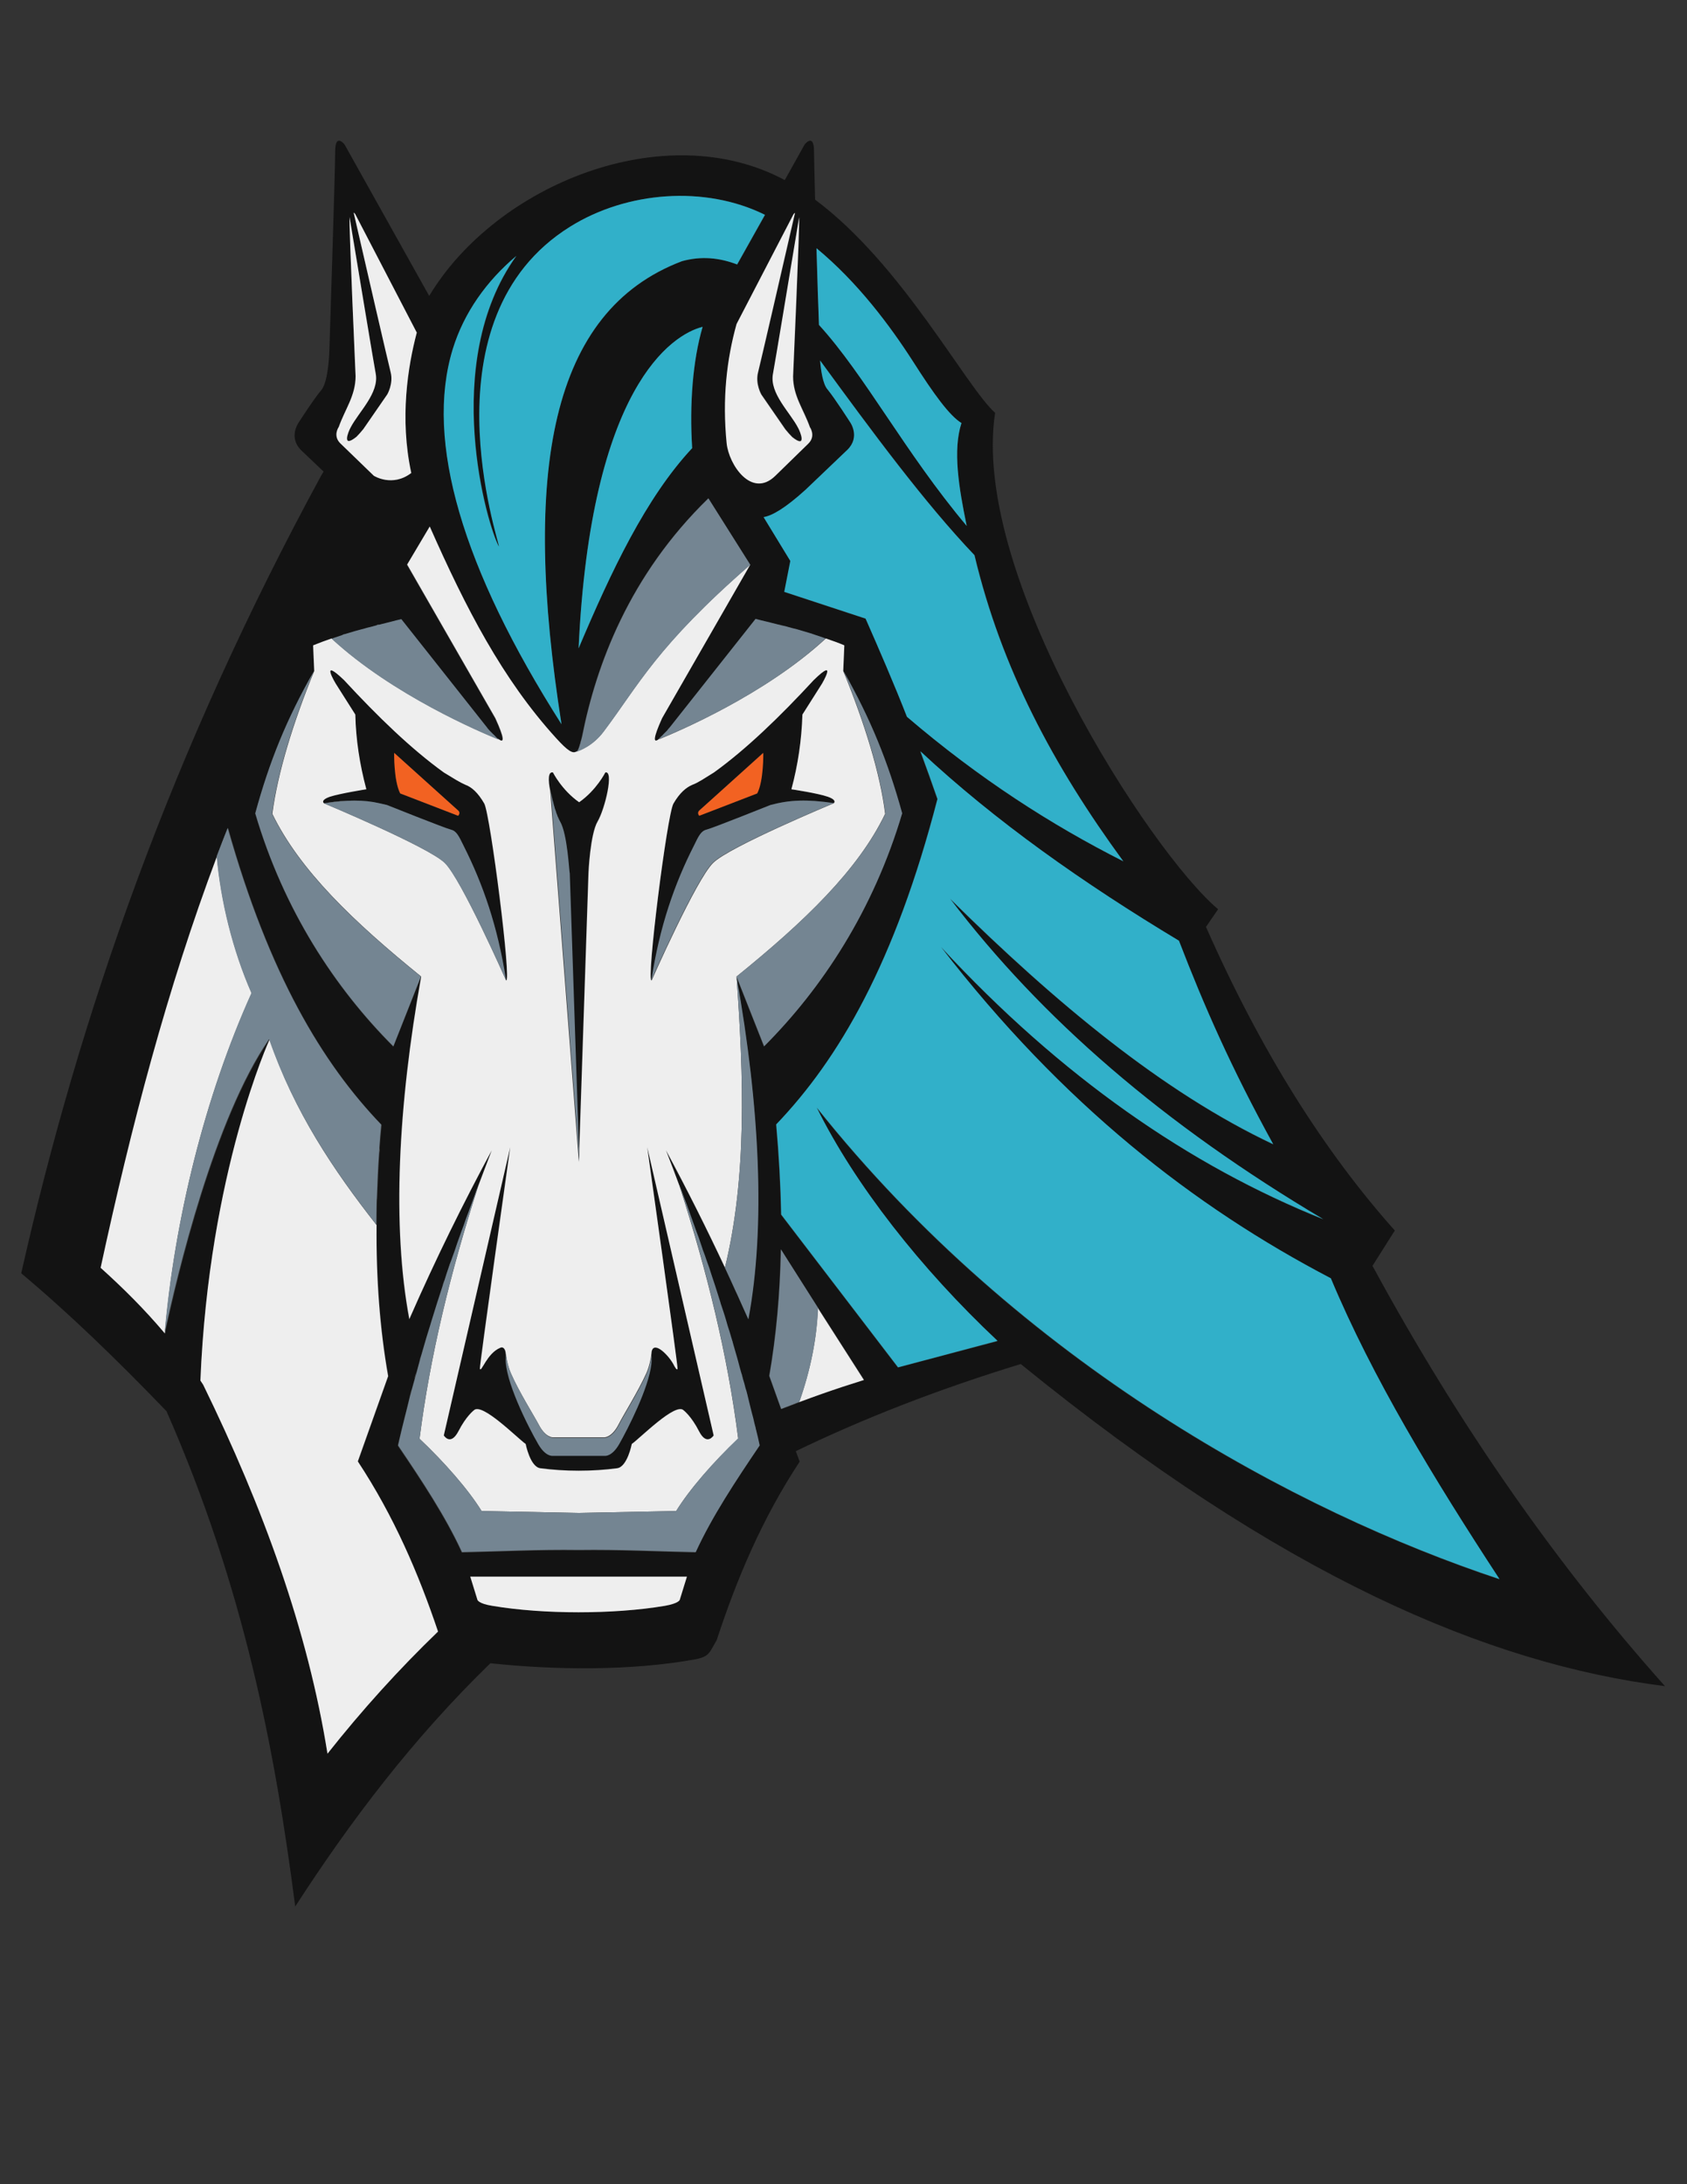 <?xml version="1.0" encoding="utf-8"?>
<!-- Generator: Adobe Illustrator 21.1.0, SVG Export Plug-In . SVG Version: 6.00 Build 0)  -->
<svg version="1.1" id="Layer_1" xmlns="http://www.w3.org/2000/svg" xmlns:xlink="http://www.w3.org/1999/xlink" x="0px" y="0px"
	 viewBox="0 0 612 792" enable-background="new 0 0 612 792" xml:space="preserve">
<rect x="0" y="0" width="612" height="792" fill="#333333" stroke="none"/>
<g>
	<path fill="#131313" d="M256.4,300.8c2.1-0.5,23.1-8.9,23.1-8.9c7.1-1.9,13.2-2.1,22.9-0.6c0,0,1.6-1.1-2.1-2.4
		c-3.7-1.3-13.2-2.7-13.2-2.7c2.4-8.9,3.7-17.9,4-27.1l7.1-11.2c0,0,5.9-10-3-1.3c-12.3,13.3-24.4,25-36.2,33.5
		c-3.6,2.2-5.7,3.7-7.9,4.5c-2.1,0.9-4.5,2.8-6.8,6.8c-2.3,4-10,65.1-7.9,64.1c3-19.6,8.5-35.1,15.3-48.5
		C253.5,303,254.2,301.4,256.4,300.8z M253.7,293.8c1.2-0.9,23.1-20.8,23.1-20.8s0.2,10-2.2,14.7l-21.1,8.1
		C253.6,295.7,252.6,294.7,253.7,293.8z M234.8,416l24.1,104.4c0,0-2.4,4-5.3-1.5c-2.8-5.5-5.6-7.6-5.6-7.6
		c-2.9-3-15.8,10.1-18.8,12.2c0,0-1.6,8.3-5.3,8.8c-9,1.2-18.9,1.2-27.9,0c-3.7-0.5-5.3-8.8-5.3-8.8c-3-2.1-15.9-15.2-18.8-12.2
		c0,0-2.8,2.1-5.6,7.6c-2.8,5.5-5.3,1.5-5.3,1.5L185,416c0,0-11.2,79.5-11,80.3c0.5,1.6,2.5-5.5,7.4-7.6c1.1-0.4,1.9,0.4,2,2.3
		c0,0.1,0,0.1,0,0.2c0,0.3,0,0.5,0,0.8c-0.6,8.2,8.2,25.4,11.8,31.6c2.6,4.5,5.1,4.2,5.1,4.2h19.1c0,0,2.5,0.3,5.1-4.2
		c3.2-5.6,10.7-20.3,11.7-29c0.1-0.9,0.1-1.8,0.1-2.5c0-0.4,0-0.9,0-1.2c0,0.1,0,0.1,0,0.2c0.2-5.6,5.8-0.2,7.9,3.5
		c0.6,1.1,1.4,2.5,1.6,1.8C246,495.6,234.8,416,234.8,416z M199.6,286.7c-0.7-3.9-0.7-7.1,0.9-6.7c0,0,3.2,6.4,9.5,10.8
		c6.3-4.4,9.5-10.8,9.5-10.8c3.3-0.8-0.1,13.2-2.8,17.8c-2.7,4.6-3.3,18.6-3.3,18.6l-3.5,104.8l-3.5-104.8c0,0-0.6-14-3.3-18.6
		c-0.2-0.3-0.3-0.6-0.5-1c0,0,0,0,0,0c-0.2-0.4-0.3-0.7-0.5-1.1c0,0,0,0,0-0.1c-0.2-0.4-0.3-0.8-0.5-1.3c0,0,0-0.1,0-0.1
		c-0.2-0.4-0.3-0.9-0.5-1.4c0,0,0-0.1,0-0.1c-0.1-0.5-0.3-0.9-0.4-1.4c0,0,0-0.1,0-0.1c-0.1-0.5-0.3-1-0.4-1.4c0,0,0-0.1,0-0.1
		c-0.1-0.5-0.2-1-0.3-1.4c0,0,0-0.1,0-0.1C199.7,287.7,199.6,287.2,199.6,286.7z M128.5,290.3c3.3,0,6.2,0.3,9.2,1
		c0.9,0.2,1.7,0.4,2.6,0.6c0,0,21,8.4,23.1,8.9c2.1,0.5,2.9,2.2,4.8,6.1c6.8,13.4,12.3,28.9,15.3,48.5c2.1,1.1-5.7-60-7.9-64.1
		c-2.3-4-4.6-6-6.8-6.8c-2.1-0.9-4.3-2.3-7.9-4.5c-11.8-8.5-23.9-20.2-36.2-33.5c-9-8.6-3,1.3-3,1.3l7.1,11.2
		c0.2,9.1,1.6,18.1,4,27.1c0,0-9.5,1.5-13.2,2.7c-3.7,1.3-2.2,2.4-2.1,2.4C121.7,290.6,125.3,290.3,128.5,290.3z M143,273
		c0,0,22,19.8,23.1,20.8c1.2,0.9,0.1,2,0.1,2l-21.1-8.1C142.8,283,143,273,143,273z M604,611.4c-38.4-43-74-93.3-106.1-152.4
		l8.1-12.8c-25.4-28.5-48.4-64.6-68.5-110.1l4.4-6.4C417.3,309,352,208.3,361,149.7c-10.7-9.6-33.7-53.8-65.3-77.3
		c-0.2-8.7-0.4-15.5-0.4-17.5c0-6.9-3.4-2.5-3.4-2.5l-7.2,12.9c-43.5-23.3-104.7,1.6-129,42c-13.3-23.8-30.7-54.9-30.7-54.9
		s-3.4-4.4-3.4,2.5c0,6.9-2.1,71.8-2.1,71.8s-0.2,11.4-2.9,14.7c-2.8,3.3-8.3,11.9-8.3,11.9s-3.8,5.3,1,10l8.1,7.7l-0.8,1.3
		C62.3,272.1,28.8,368,7.7,461.7c17.1,14.3,34.7,31.3,52.7,50c28,63.7,39.3,122.3,46.7,179.6c20-30.9,42.5-60.7,70.8-88.2
		c23.5,2.5,51,2.8,74.2-1.4c5.3-1,5.2-2.4,7.9-7c7.3-22.2,16.4-43.9,30.1-64.7l-1.4-3.8c24.2-11.7,51.2-22.3,81.6-31.6
		C465,571.6,539.8,603.3,604,611.4z M331.3,131.2c7.4,11.6,13.1,19.5,17.5,22.2c-3.2,9.8-1,23.3,1.9,37.3
		c-22.3-26.6-36.9-54.6-53.6-72.8c-0.2-7.1-0.5-17.4-0.9-27.8C311.1,102.3,322.9,118.1,331.3,131.2z M307.5,163.2c4.8-4.6,1-10,1-10
		s-5.5-8.6-8.2-11.9c-1.7-2-2.4-6.9-2.7-10.5c19,25.9,37.8,51.4,56,70.6c9.8,41.1,28.6,76.3,54,111c-26.2-13.2-52.4-30-78.5-52.4
		c-4.4-11.3-10.2-24.7-15-35.6l-29.5-9.7l2.2-11.2l-9.7-15.9c3.1-0.5,7.8-3.2,15.3-9.8L307.5,163.2z M287.9,77.7
		c0,0,0.3-0.4,0.6-0.6c-4.1,17.9-12.6,54.7-13.4,57.8c-1,4.1,1.2,8.1,1.2,8.1l8.7,12.6c0.8,1,1.7,2,2.5,2.8c5.3,4.2,2.9-1.8,2.1-3.4
		c-2.9-5.6-10.4-12.5-9.1-19.5c0.6-3.1,6.4-38.1,9.5-56.8c0.2,3.8-2.2,57.7-2.2,57.7c0,7.1,3.8,11.9,6.1,18.4c0,0,2.3,3.2-0.6,6
		l-12,11.7c-8.5,8.3-16.8-3.9-17.6-11.9c-1.6-16,0-30.2,3.6-43.3C276.5,99.7,287.9,77.7,287.9,77.7z M164.3,126.7
		c4.1-13.4,12.4-24.9,23.1-33.9c-28,39-10.3,98.6-6.3,105.4c0.2-1.6-27.8-82.6,25.8-116c20.5-12.8,48.9-15.1,70.7-4.3l-10.1,18
		c-6.5-2.5-13.1-3.1-20-1.2c-47.9,18.2-58.3,76.4-43.8,168C167.7,206.1,154.2,159.9,164.3,126.7z M251.1,162.5
		c-16.8,17.9-29.4,44.7-41.2,72.6c4.4-94.6,33.7-113.7,45-116.5C251.3,130.7,250.1,146.7,251.1,162.5z M122.9,154.8
		c2.3-6.5,6.1-11.3,6.1-18.4c0,0-2.4-54-2.2-57.7c3.1,18.7,8.9,53.7,9.5,56.8c1.3,7-6.2,13.9-9.1,19.5c-0.9,1.6-3.3,7.7,2.1,3.4
		c0.8-0.8,1.7-1.8,2.5-2.8l8.7-12.6c0,0,2.3-3.9,1.2-8.1c-0.8-3.1-9.3-39.9-13.4-57.8c0.4,0.2,0.6,0.6,0.6,0.6s12.9,24.8,22.3,42.9
		c-3.2,12.1-6.3,31-2,50.9c-6.9,5.3-13.6,1-13.6,1l-12-11.7C120.7,158,122.9,154.8,122.9,154.8z M118.8,635.9
		c-7.1-44.6-23.3-89.2-45.1-133.8l-1-1.5c3.1-75.8,25.1-123.7,25.1-123.7c-19.9,28.8-33.4,85.6-37.9,106.7
		c-7.5-8.9-15.4-16.6-23.3-23.8c11-51,24.1-101.1,42.2-149.2c0,0,0,0,0,0c0-0.1,0.1-0.2,0.1-0.3c1.3-3.4,2.5-6.7,3.9-10
		c15,53.2,34.3,85.4,55.7,107.6c-0.3,2.8-0.5,5.6-0.7,8.3c0,0.7-0.1,1.4-0.1,2c-0.4,5.5-0.6,10.9-0.8,16.2c0,0.6,0,1.3-0.1,1.9
		c-0.1,2.6-0.1,5.2-0.1,7.8c-0.1,19.6,1.2,37.9,4.2,54.9l-11,31c13.1,19.8,21.9,40.6,29.1,61.7C144.6,605.3,131.3,620.1,118.8,635.9
		z M246.6,580.1c0,0-0.3,1.4-5.5,2.2c-18.5,3.1-43.9,3.1-62.4,0c-5.2-0.9-5.5-2.2-5.5-2.2l-2.6-8.4h78.6L246.6,580.1z M271.4,478.3
		c-1.3-3-2.6-5.9-4-8.9c-0.4-0.9-0.8-1.8-1.2-2.6c-0.9-2-1.9-4.1-2.8-6.1c-7.1-15.2-14.4-29.7-21.9-43.6c1.7,4.3,3.3,8.6,4.9,12.9
		c0,0,0,0,0-0.1c0.1,0.3,0.2,0.5,0.3,0.8c0.3,0.9,0.7,1.8,1,2.7c0.5,1.3,1,2.7,1.5,4c0.3,0.9,0.7,1.9,1,2.8c0.5,1.3,0.9,2.6,1.4,3.9
		c0.3,0.9,0.7,1.8,1,2.8c0.5,1.3,0.9,2.6,1.4,3.9c0.3,0.9,0.6,1.8,0.9,2.7c0.5,1.3,0.9,2.6,1.4,3.9c0.3,0.8,0.6,1.7,0.9,2.5
		c0.5,1.4,1,2.8,1.4,4.3c0.2,0.7,0.5,1.4,0.7,2.1c0.7,2.1,1.4,4.2,2,6.3c0,0,0,0.1,0,0.1c0.7,2.1,1.3,4.1,2,6.2
		c0.2,0.7,0.4,1.4,0.6,2.1c0.4,1.4,0.8,2.8,1.3,4.2c0.2,0.8,0.5,1.6,0.7,2.4c0.4,1.3,0.7,2.5,1.1,3.8c0.2,0.8,0.5,1.7,0.7,2.5
		c0.3,1.2,0.7,2.4,1,3.7c0.2,0.8,0.5,1.7,0.7,2.5c0.3,1.2,0.7,2.4,1,3.6c0.2,0.8,0.4,1.7,0.7,2.5c0.3,1.2,0.6,2.5,0.9,3.7
		c0.2,0.8,0.4,1.6,0.6,2.4c0.3,1.3,0.7,2.7,1,4c0.2,0.7,0.3,1.3,0.5,2c0.5,2,0.9,4,1.4,6c-8.6,12.7-17.3,25.8-23.2,38.7
		c-14.1-0.3-27.7-1-42.4-0.8c-14.7-0.2-28.3,0.5-42.4,0.8c-5.9-12.9-14.6-26-23.2-38.7c0.4-2,0.9-4,1.4-6c0.2-0.7,0.3-1.3,0.5-2
		c0.3-1.3,0.6-2.7,1-4c0.2-0.8,0.4-1.6,0.6-2.4c0.3-1.2,0.6-2.5,0.9-3.7c0.2-0.8,0.4-1.7,0.7-2.5c0.3-1.2,0.6-2.4,1-3.6
		c0.2-0.8,0.5-1.7,0.7-2.5c0.3-1.2,0.7-2.4,1-3.7c0.2-0.8,0.5-1.7,0.7-2.5c0.4-1.3,0.7-2.5,1.1-3.8c0.2-0.8,0.5-1.6,0.7-2.4
		c0.4-1.4,0.8-2.8,1.3-4.2c0.2-0.7,0.4-1.4,0.6-2c1.3-4.2,2.6-8.4,4-12.6c0.2-0.7,0.5-1.4,0.7-2.1c0.5-1.4,1-2.9,1.4-4.3
		c0.3-0.8,0.6-1.7,0.9-2.5c0.4-1.3,0.9-2.6,1.4-3.9c0.3-0.9,0.6-1.8,0.9-2.7c0.5-1.3,0.9-2.6,1.4-3.9c0.3-0.9,0.7-1.8,1-2.7
		c0.5-1.3,0.9-2.6,1.4-3.9c0.3-0.9,0.7-1.8,1-2.7c0.5-1.3,1-2.7,1.5-4.1c0.3-0.9,0.7-1.8,1-2.7c0.1-0.3,0.2-0.5,0.3-0.8
		c0,0,0,0,0,0.1c1.6-4.2,3.2-8.5,4.9-12.9c-10.3,19.1-20.3,39.3-29.9,61.2c-6.3-33.6-4.1-77.3,4.3-124.2l-10,25.3
		c-21.2-21.2-39.8-49.5-50.1-84.5c5.2-18.8,11.4-34.1,21.3-51.6l-0.4-9.3c2.2-0.9,4.4-1.7,6.7-2.5c0,0,0,0,0,0
		c0.1,0,0.2-0.1,0.3-0.1c0.3-0.1,0.6-0.2,0.8-0.3c0.9-0.3,1.8-0.6,2.7-0.9c0.4-0.1,0.8-0.2,1.1-0.4c0.9-0.3,1.8-0.5,2.7-0.8
		c0.3-0.1,0.7-0.2,1-0.3c1.2-0.4,2.4-0.7,3.7-1c0.2-0.1,0.5-0.1,0.7-0.2c1-0.3,2.1-0.6,3.1-0.8c0.4-0.1,0.8-0.2,1.2-0.3
		c0.9-0.2,1.9-0.5,2.8-0.7c0.4-0.1,0.8-0.2,1.2-0.3c1.3-0.3,2.6-0.6,4-1l31.1,39.3c0.4,0.4,0.7,0.8,1,1.2c0.1,0.1,0.1,0.1,0.2,0.2
		c0.3,0.3,0.6,0.7,0.9,0.9c0.1,0.1,0.1,0.1,0.2,0.2c0.3,0.3,0.5,0.6,0.8,0.8c0,0,0,0,0,0c0.2,0.2,0.4,0.4,0.6,0.6
		c0,0,0.1,0.1,0.1,0.1c2.7,2.3,2.5-0.1-0.8-7.3l-32-55.7l8.2-13.8c13,29.4,26.3,55.3,45.9,76.8c4.1,4.5,6.1,5.9,7.5,4.6
		c0,0,0.1-0.1,0.1-0.1c0.1-0.1,0.2-0.2,0.2-0.3c0-0.1,0.1-0.2,0.1-0.2c0.1-0.1,0.1-0.2,0.2-0.4c0-0.1,0.1-0.2,0.1-0.3
		c0.1-0.1,0.1-0.3,0.2-0.5c0-0.1,0.1-0.2,0.1-0.4c0.1-0.2,0.1-0.4,0.2-0.6c0-0.1,0.1-0.3,0.1-0.4c0.1-0.2,0.1-0.5,0.2-0.7
		c0-0.1,0.1-0.2,0.1-0.4c0.1-0.4,0.2-0.8,0.3-1.2c5.1-25.7,17-58.3,45.8-86.3l15.2,24.1l-32,55.7c-3.2,7.1-3.5,9.6-0.8,7.3
		c0,0,0.1-0.1,0.1-0.1c0.2-0.2,0.4-0.4,0.6-0.6c0,0,0,0,0,0c0.2-0.2,0.5-0.5,0.8-0.8c0.1-0.1,0.1-0.1,0.2-0.2
		c0.3-0.3,0.6-0.6,0.9-0.9c0.1-0.1,0.1-0.1,0.2-0.2c0.3-0.4,0.7-0.7,1-1.2l31.1-39.3c1.3,0.3,2.6,0.6,4,1c0.4,0.1,0.8,0.2,1.2,0.3
		c0.9,0.2,1.9,0.5,2.8,0.7c0.4,0.1,0.8,0.2,1.2,0.3c1.1,0.3,2.1,0.6,3.2,0.8c0.2,0.1,0.4,0.1,0.7,0.2c1.2,0.3,2.5,0.7,3.7,1
		c0.3,0.1,0.7,0.2,1,0.3c0.9,0.3,1.8,0.5,2.7,0.8c0.4,0.1,0.8,0.2,1.1,0.4c0.9,0.3,1.8,0.6,2.7,0.9c0.3,0.1,0.6,0.2,0.8,0.3
		c0.1,0,0.2,0.1,0.3,0.1c0,0,0,0,0,0c2.3,0.8,4.6,1.6,6.7,2.5l-0.4,9.3c10,17.5,16.2,32.9,21.3,51.6c-10.3,35-28.9,63.3-50.1,84.5
		l-10-25.3C275.6,401,277.7,444.7,271.4,478.3z M283.3,510.9l-4.3-12c2.5-14.4,3.9-29.7,4.2-45.9l13.6,21.2c0,0,0,0,0,0l16.7,26.1
		C303.1,503.5,293.1,507.1,283.3,510.9z M325.7,495.9l-42.4-55.4c-0.2-10.6-0.8-21.5-1.8-32.7c22.7-23.7,43.1-58.5,58.5-118
		c-2-5.8-4.1-11.6-6.2-17.3c27.2,25.4,59.2,47.9,93.8,68.7c9,23.6,18.8,46,34.2,73.8c-40.1-19-78.9-51.3-117.2-89
		c33.2,43.6,77.4,81.8,135.4,116.2c-48.7-19.6-95-51.7-138.7-98.7c44.1,57.1,91.8,94.2,141.4,120.1c15.2,36.1,37.4,72.5,61.2,109.1
		c-73.3-24.3-173.7-78-247.7-171c13.8,27.9,37.7,58.4,65.5,84.7L325.7,495.9z"/>
	<path fill="#EEEEEE" d="M123.5,160.8c-2.9-2.8-0.6-6-0.6-6c2.3-6.5,6.1-11.3,6.1-18.4c0,0-2.4-54-2.2-57.7
		c3.1,18.7,8.9,53.7,9.5,56.8c1.3,7-6.2,13.9-9.1,19.5c-0.9,1.6-3.3,7.7,2.1,3.4c0.8-0.8,1.7-1.8,2.5-2.8l8.7-12.6
		c0,0,2.3-3.9,1.2-8.1c-0.8-3.1-9.3-39.9-13.4-57.8c0.4,0.2,0.6,0.6,0.6,0.6s12.9,24.8,22.3,42.9c-3.2,12.1-6.3,31-2,50.9
		c-6.9,5.3-13.6,1-13.6,1L123.5,160.8z M263.6,160.7c0.8,7.9,9.1,20.1,17.6,11.9l12-11.7c2.9-2.8,0.6-6,0.6-6
		c-2.3-6.5-6.1-11.3-6.1-18.4c0,0,2.4-54,2.2-57.7c-3.1,18.7-8.9,53.7-9.5,56.8c-1.3,7,6.2,13.9,9.1,19.5c0.9,1.6,3.3,7.7-2.1,3.4
		c-0.8-0.8-1.7-1.8-2.5-2.8l-8.7-12.6c0,0-2.3-3.9-1.2-8.1c0.8-3.1,9.3-39.9,13.4-57.8c-0.4,0.2-0.6,0.6-0.6,0.6s-11.4,22-20.6,39.7
		C263.6,130.4,262,144.6,263.6,160.7z M78.8,310.2c1.3-3.4,2.5-6.7,3.9-10C81.4,303.5,80.1,306.8,78.8,310.2z M202.7,296.9
		C202.7,296.9,202.7,296.9,202.7,296.9C202.7,296.9,202.7,296.9,202.7,296.9z M136.4,226.8c0.4-0.1,0.8-0.2,1.2-0.3
		C137.2,226.5,136.8,226.6,136.4,226.8z M140.4,225.7c0.4-0.1,0.8-0.2,1.2-0.3C141.2,225.5,140.8,225.6,140.4,225.7z M137.7,416.1
		c0,0.7-0.1,1.4-0.1,2C137.6,417.4,137.6,416.8,137.7,416.1z M127.9,229.1c0.3-0.1,0.7-0.2,1-0.3C128.6,228.9,128.2,229,127.9,229.1
		z M148.7,506.2c0.2-0.8,0.4-1.7,0.7-2.5C149.2,504.5,148.9,505.3,148.7,506.2z M180.4,267.7c-0.2-0.2-0.4-0.4-0.6-0.6
		C180,267.3,180.2,267.5,180.4,267.7z M210.2,270.6c-0.1,0.2-0.1,0.3-0.2,0.5C210.1,270.9,210.2,270.8,210.2,270.6z M178.8,266.1
		c-0.3-0.3-0.6-0.6-0.9-0.9C178.2,265.5,178.5,265.8,178.8,266.1z M209.9,271.4c-0.1,0.1-0.1,0.3-0.2,0.4
		C209.8,271.6,209.9,271.5,209.9,271.4z M209.6,272c-0.1,0.1-0.2,0.2-0.2,0.3C209.5,272.2,209.5,272.1,209.6,272z M125.3,229.9
		c-0.4,0.1-0.8,0.2-1.1,0.4C124.5,230.2,124.9,230,125.3,229.9z M152.1,493.8c0.2-0.8,0.5-1.7,0.7-2.5
		C152.5,492.2,152.3,493,152.1,493.8z M155.9,480.9c0.2-0.7,0.4-1.4,0.6-2C156.3,479.6,156.1,480.3,155.9,480.9z M153.9,487.5
		c0.2-0.8,0.5-1.6,0.7-2.4C154.4,485.9,154.1,486.7,153.9,487.5z M210.5,269.7c-0.1,0.2-0.1,0.4-0.2,0.6
		C210.4,270.1,210.5,269.9,210.5,269.7z M150.3,500c0.2-0.8,0.5-1.7,0.7-2.5C150.8,498.3,150.6,499.2,150.3,500z M161.2,464.2
		c-0.2,0.7-0.5,1.4-0.7,2.1C160.8,465.6,161,464.9,161.2,464.2z M120.6,231.4c0.3-0.1,0.6-0.2,0.8-0.3
		C121.2,231.2,120.9,231.3,120.6,231.4z M169.6,440.2c0.3-0.9,0.7-1.8,1-2.7C170.3,438.4,169.9,439.3,169.6,440.2z M172.1,433.4
		c0.3-0.9,0.7-1.8,1-2.7C172.8,431.7,172.4,432.5,172.1,433.4z M162.7,459.9c0.3-0.8,0.6-1.7,0.9-2.5
		C163.2,458.2,163,459.1,162.7,459.9z M164.9,453.4c0.3-0.9,0.6-1.8,0.9-2.7C165.5,451.6,165.2,452.5,164.9,453.4z M167.2,446.9
		c0.3-0.9,0.7-1.8,1-2.7C167.9,445.1,167.5,446,167.2,446.9z M132.6,227.8c0.2-0.1,0.5-0.1,0.7-0.2
		C133,227.7,132.8,227.7,132.6,227.8z M201.2,292.9c0,0,0-0.1,0-0.1C201.1,292.9,201.1,292.9,201.2,292.9z M200.7,291.3
		c0,0,0,0.1,0,0.1C200.7,291.4,200.7,291.3,200.7,291.3z M201.7,294.4C201.6,294.4,201.6,294.3,201.7,294.4
		C201.6,294.3,201.6,294.4,201.7,294.4z M199.9,288.3c0,0,0-0.1,0-0.1C199.9,288.2,199.9,288.2,199.9,288.3z M210.6,269.3
		c0.1-0.2,0.1-0.5,0.2-0.7C210.8,268.8,210.7,269.1,210.6,269.3z M200.2,289.7c0,0,0,0.1,0,0.1C200.2,289.8,200.2,289.8,200.2,289.7
		z M289.9,508.4c-2.2,0.8-4.4,1.7-6.6,2.6c9.8-3.9,19.8-7.4,30.1-10.6l-16.7-26.1C296.3,485.5,294,496.9,289.9,508.4z M267.2,354.1
		c2.6,36.5,3.8,72.6-4.2,105.5c0.2,0.4,0.3,0.7,0.5,1.1c-7.1-15.2-14.4-29.7-21.9-43.6c1.7,4.3,3.3,8.6,4.9,12.9
		c10,31,17.5,61.6,21.3,91.7c-8.9,8.3-17.7,18.4-22.5,26.2l-35.3,0.7l-35.3-0.7c-4.8-7.8-13.6-17.8-22.5-26.2
		c3.8-30.1,11.3-60.7,21.3-91.7c1.6-4.2,3.2-8.5,4.9-12.9c-10.3,19.1-20.3,39.3-29.9,61.2c-6.3-33.6-4.1-77.3,4.3-124.2
		c-24.6-19.9-44.1-38.6-54-59c1.9-14.7,7.5-33,15.2-51.8l-0.4-9.3c2.2-0.9,4.4-1.7,6.7-2.5c22.2,20.5,54.2,34,60.6,36.6
		c-0.1-0.1-0.3-0.2-0.4-0.4c2.7,2.3,2.5-0.1-0.8-7.3l-32-55.7l8.2-13.8c13,29.4,26.3,55.3,45.9,76.8c4.1,4.5,6.1,5.9,7.5,4.6
		c-0.1,0.1-0.2,0.2-0.4,0.3c1.5-0.5,6.2-2.2,10.1-7.4c12.8-17,19-30.7,53.2-60.5l-32,55.7c-3.2,7.1-3.5,9.6-0.8,7.3
		c-0.2,0.1-0.3,0.3-0.4,0.4c6.4-2.6,38.4-16.1,60.6-36.6c2.3,0.8,4.6,1.6,6.7,2.5l-0.4,9.3c7.7,18.8,13.4,37.1,15.2,51.8
		C311.3,315.5,291.8,334.2,267.2,354.1z M237.8,268.6L237.8,268.6L237.8,268.6L237.8,268.6z M199.6,286.7
		C199.6,286.7,199.6,286.7,199.6,286.7L199.6,286.7l10.4,134.6l3.5-104.8c0,0,0.6-14,3.3-18.6c2.7-4.6,6-18.6,2.8-17.8
		c0,0-3.2,6.4-9.5,10.8c-6.3-4.4-9.5-10.8-9.5-10.8C198.8,279.7,198.8,282.9,199.6,286.7z M182.1,268.6L182.1,268.6L182.1,268.6
		L182.1,268.6z M183.6,355.5c2.1,1.1-5.7-60-7.9-64.1c-2.3-4-4.6-6-6.8-6.8c-2.1-0.9-4.3-2.3-7.9-4.5c-11.8-8.5-23.9-20.2-36.2-33.5
		c-9-8.6-3,1.3-3,1.3l7.1,11.2c0.2,9.1,1.6,18.1,4,27.1c0,0-9.5,1.5-13.2,2.7c-3.7,1.3-2.2,2.4-2.1,2.4c0,0,37.8,15.8,43.8,21.6
		C167.4,318.8,183.6,355.5,183.6,355.5z M234.8,416c0,0,11.2,79.5,11,80.3c-0.2,0.8-1-0.6-1.6-1.8c-2.1-3.7-7.7-9-7.9-3.5
		c-0.1,1-0.6,4.2-1.9,7.1c-3,6.6-8.4,15.2-10,18.4c-2.5,4.9-5.3,4.7-5.3,4.7h-9.2h-9.2c0,0-2.8,0.2-5.3-4.7
		c-1.7-3.2-7.1-11.8-10-18.4c-1.4-3.1-1.9-6.7-1.9-7.3c0,0.1,0,0.1,0,0.2c-0.1-1.9-1-2.8-2-2.3c-4.9,2-6.9,9.2-7.4,7.6
		c-0.2-0.8,11-80.3,11-80.3L161,520.5c0,0,2.4,4,5.3-1.5c2.8-5.5,5.6-7.6,5.6-7.6c2.9-3,15.8,10.1,18.8,12.2c0,0,1.6,8.3,5.3,8.8
		c9,1.2,18.9,1.2,27.9,0c3.7-0.5,5.3-8.8,5.3-8.8c3-2.1,15.9-15.2,18.8-12.2c0,0,2.8,2.1,5.6,7.6c2.8,5.5,5.3,1.5,5.3,1.5L234.8,416
		z M302.4,291.3c0,0,1.6-1.1-2.1-2.4c-3.7-1.3-13.2-2.7-13.2-2.7c2.4-8.9,3.7-17.9,4-27.1l7.1-11.2c0,0,5.9-10-3-1.3
		c-12.3,13.3-24.4,25-36.2,33.5c-3.6,2.2-5.7,3.7-7.9,4.5c-2.1,0.9-4.5,2.8-6.8,6.8c-2.3,4-10,65.1-7.9,64.1
		c0,0,16.2-36.7,22.3-42.6C264.6,307,302.4,291.3,302.4,291.3z M117.5,291.3c4.2-0.6,7.8-1,11.1-1
		C125.3,290.3,121.7,290.6,117.5,291.3z M202.2,295.7C202.2,295.7,202.2,295.7,202.2,295.7C202.2,295.7,202.2,295.7,202.2,295.7z
		 M183.5,491.3c0,0.3,0,0.5,0,0.8C183.5,491.8,183.5,491.5,183.5,491.3z M178.9,266.3c0.3,0.3,0.5,0.6,0.8,0.8
		C179.4,266.8,179.2,266.5,178.9,266.3z M242,265.2c-0.3,0.3-0.6,0.6-0.9,0.9C241.4,265.8,241.7,265.5,242,265.2z M242.1,265
		c0.3-0.4,0.7-0.7,1-1.2C242.8,264.2,242.5,264.6,242.1,265z M240.9,266.3c-0.3,0.3-0.5,0.6-0.8,0.8
		C240.4,266.8,240.7,266.5,240.9,266.3z M240.1,267.1c-0.2,0.2-0.4,0.4-0.6,0.6C239.7,267.5,239.9,267.3,240.1,267.1z M211.2,267
		c-0.1,0.4-0.2,0.8-0.3,1.2C211,267.8,211.1,267.4,211.2,267z M278.3,225.4c0.4,0.1,0.8,0.2,1.2,0.3
		C279,225.6,278.6,225.5,278.3,225.4z M294.6,229.9c0.4,0.1,0.8,0.2,1.1,0.4C295.4,230.2,295,230,294.6,229.9z M299.3,231.4
		c-0.3-0.1-0.6-0.2-0.8-0.3C298.7,231.2,299,231.3,299.3,231.4z M292,229.1c-0.3-0.1-0.7-0.2-1-0.3C291.3,228.9,291.6,229,292,229.1
		z M286.6,227.6c0.2,0.1,0.4,0.1,0.7,0.2C287.1,227.7,286.8,227.7,286.6,227.6z M282.2,226.4c0.4,0.1,0.8,0.2,1.2,0.3
		C283.1,226.6,282.7,226.5,282.2,226.4z M176.7,263.8c0.4,0.4,0.7,0.8,1,1.2C177.4,264.6,177.1,264.2,176.7,263.8z M254,450.7
		c0.3,0.9,0.6,1.8,0.9,2.7C254.7,452.5,254.3,451.6,254,450.7z M258.6,464.2c0.2,0.7,0.5,1.4,0.7,2.1
		C259.1,465.6,258.9,464.9,258.6,464.2z M264,481c-0.2-0.7-0.4-1.4-0.6-2.1C263.6,479.6,263.8,480.3,264,481z M256.3,457.4
		c0.3,0.8,0.6,1.7,0.9,2.5C256.9,459.1,256.6,458.2,256.3,457.4z M261.4,472.7c0,0,0-0.1,0-0.1C261.4,472.6,261.4,472.7,261.4,472.7
		z M270.5,503.7c0.2,0.8,0.4,1.7,0.7,2.5C270.9,505.3,270.7,504.5,270.5,503.7z M265.3,485.1c0.2,0.8,0.5,1.6,0.7,2.4
		C265.7,486.7,265.5,485.9,265.3,485.1z M272.1,509.9c0.2,0.8,0.4,1.6,0.6,2.4C272.5,511.5,272.3,510.7,272.1,509.9z M267.1,491.3
		c0.2,0.8,0.5,1.7,0.7,2.5C267.6,493,267.3,492.2,267.1,491.3z M273.7,516.3c0.2,0.7,0.3,1.3,0.5,2C274,517.6,273.8,517,273.7,516.3
		z M173.2,580.1c0,0,0.3,1.4,5.5,2.2c18.5,3.1,43.9,3.1,62.4,0c5.2-0.9,5.5-2.2,5.5-2.2l2.6-8.4h-78.6L173.2,580.1z M78.7,310.5
		c-18.1,48.1-31.2,98.3-42.2,149.2c8,7.2,15.8,14.9,23.3,23.8c3.5-41.1,14.5-85.9,31.5-123.4C84.4,344.4,80.1,326.5,78.7,310.5z
		 M252.7,446.9c-0.3-0.9-0.7-1.8-1-2.8C252,445.1,252.3,446,252.7,446.9z M136.7,436.2c0-0.6,0-1.2,0.1-1.9
		C136.7,435,136.7,435.6,136.7,436.2z M140.8,499c-3-17-4.4-35.4-4.2-54.9c0,0,0,0.1,0,0.1c-15.6-19.9-29.9-41.1-38.8-67.3
		c0,0-22,47.9-25.1,123.7l1,1.5c21.8,44.6,38,89.2,45.1,133.8c12.5-15.8,25.9-30.6,40.1-44.3c-7.1-21.1-16-41.8-29.1-61.7L140.8,499
		z M266.3,466.8c0.4,0.9,0.8,1.8,1.2,2.6C267.1,468.6,266.7,467.7,266.3,466.8z M249.3,437.5c0.3,0.9,0.7,1.9,1,2.8
		C249.9,439.3,249.6,438.4,249.3,437.5z M246.8,430.8c0.3,0.9,0.7,1.8,1,2.7C247.4,432.6,247.1,431.7,246.8,430.8z M268.8,497.5
		c0.2,0.9,0.5,1.7,0.7,2.5C269.3,499.2,269.1,498.3,268.8,497.5z M145.7,518.3c0.2-0.7,0.3-1.3,0.5-2
		C146,517,145.9,517.6,145.7,518.3z M147.2,512.3c0.2-0.8,0.4-1.6,0.6-2.4C147.6,510.7,147.4,511.5,147.2,512.3z"/>
	<path fill="#F26222" d="M145.2,287.7C142.8,283,143,273,143,273s22,19.8,23.1,20.8c1.2,0.9,0.1,2,0.1,2L145.2,287.7z M274.7,287.7
		c2.4-4.6,2.2-14.7,2.2-14.7s-22,19.8-23.1,20.8s-0.1,2-0.1,2L274.7,287.7z"/>
	<path fill="#31B0C9" d="M203.7,262.6c-36-56.5-49.6-102.7-39.5-135.9c4.1-13.4,12.4-24.9,23.1-33.9c-28,39-10.3,98.6-6.3,105.4
		c0.2-1.6-27.8-82.6,25.8-116c20.5-12.8,48.9-15.1,70.7-4.3l-10.1,18c-6.5-2.5-13.1-3.1-20-1.2C199.6,112.8,189.3,170.9,203.7,262.6
		z M350.7,190.7c-2.9-14-5.1-27.5-1.9-37.3c-4.4-2.7-10.1-10.6-17.5-22.2c-8.4-13.1-20.2-28.9-35.1-41.2c0.3,10.3,0.6,20.7,0.9,27.8
		C313.8,136.1,328.3,164.1,350.7,190.7z M277,187.5l9.7,15.9l-2.2,11.2l29.5,9.7c4.8,10.9,10.6,24.3,15,35.6
		c26.2,22.4,52.4,39.2,78.5,52.4c-25.4-34.7-44.2-69.9-54-111c-18.2-19.1-37-44.6-56-70.6c0.3,3.6,1,8.6,2.7,10.5
		c2.7,3.3,8.2,11.9,8.2,11.9s3.8,5.3-1,10l-15.2,14.5C284.8,184.3,280.1,187,277,187.5z M209.9,235.1c11.8-27.9,24.4-54.6,41.2-72.6
		c-1-15.8,0.2-31.8,3.8-44C243.7,121.3,214.3,140.4,209.9,235.1z M296.3,401.6c74.1,93,174.4,146.7,247.7,171
		c-23.9-36.5-46.1-73-61.2-109.1c-49.6-25.9-97.3-63-141.4-120.1c43.6,47.1,90,79.2,138.7,98.7c-58-34.4-102.2-72.6-135.4-116.2
		c38.3,37.8,77.1,70.1,117.2,89c-15.3-27.8-25.1-50.2-34.2-73.8c-34.6-20.8-66.6-43.3-93.8-68.7c2.1,5.7,4.2,11.5,6.2,17.3
		c-15.4,59.5-35.8,94.3-58.5,118c1,11.3,1.6,22.2,1.8,32.7l42.4,55.4l36.1-9.6C334,460,310.1,429.5,296.3,401.6z"/>
	<path fill="#748592" d="M183.6,355.5c0,0-16.2-36.7-22.3-42.6c-6-5.9-43.8-21.6-43.8-21.6c4.2-0.6,7.8-1,11.1-1
		c3.3,0,6.2,0.3,9.2,1c0.9,0.2,1.7,0.4,2.6,0.6c0,0,21,8.4,23.1,8.9c2.1,0.5,2.9,2.2,4.8,6.1C175.1,320.4,180.6,335.9,183.6,355.5z
		 M182.1,268.6L182.1,268.6L182.1,268.6L182.1,268.6z M183.5,492.1c-0.6,8.2,8.2,25.4,11.8,31.6c2.6,4.5,5.1,4.2,5.1,4.2h19.1
		c0,0,2.5,0.3,5.1-4.2c3.2-5.6,10.7-20.3,11.7-29c0.1-0.9,0.1-1.8,0.1-2.5c0-0.4,0-0.9,0-1.2c0,0.1,0,0.1,0,0.2
		c-0.1,1-0.6,4.2-1.9,7.1c-3,6.6-8.4,15.2-10,18.4c-2.5,4.9-5.3,4.7-5.3,4.7h-9.2h-9.2c0,0-2.8,0.2-5.3-4.7
		c-1.7-3.2-7.1-11.8-10-18.4c-1.4-3.1-1.9-6.7-1.9-7.3c0,0.1,0,0.1,0,0.2c0,0.1,0,0.1,0,0.2C183.5,491.5,183.5,491.8,183.5,492.1z
		 M203.2,297.9c-0.2-0.3-0.3-0.6-0.5-1c0,0,0,0,0,0c-0.2-0.4-0.3-0.7-0.5-1.1c0,0,0,0,0-0.1c-0.2-0.4-0.3-0.8-0.5-1.3
		c0,0,0-0.1,0-0.1c-0.2-0.4-0.3-0.9-0.5-1.4c0,0,0-0.1,0-0.1c-0.1-0.5-0.3-0.9-0.4-1.4c0,0,0-0.1,0-0.1c-0.1-0.5-0.3-1-0.4-1.4
		c0,0,0-0.1,0-0.1c-0.1-0.5-0.2-1-0.3-1.4c0,0,0-0.1,0-0.1c-0.1-0.5-0.2-1-0.3-1.4c0,0,0,0,0,0h0l10.4,134.6l-3.5-104.8
		C206.5,316.5,205.9,302.5,203.2,297.9z M237.8,268.6L237.8,268.6L237.8,268.6L237.8,268.6z M296.8,474.3
		C296.8,474.3,296.8,474.3,296.8,474.3L283.3,453c-0.3,16.2-1.7,31.5-4.2,45.9l4.3,12c2.2-0.9,4.4-1.7,6.6-2.6
		C294,496.9,296.3,485.5,296.8,474.3z M327.3,294.9c-5.2-18.8-11.4-34.1-21.3-51.6c7.7,18.8,13.4,37.1,15.2,51.8
		c-9.9,20.4-29.4,39.1-54,59l10,25.3C298.4,358.2,316.9,329.9,327.3,294.9z M279.5,291.9c0,0-21,8.4-23.1,8.9
		c-2.1,0.5-2.9,2.2-4.8,6.1c-6.8,13.4-12.3,28.9-15.3,48.5c0,0,16.2-36.7,22.3-42.6c6-5.9,43.9-21.6,43.9-21.6
		C292.7,289.8,286.6,290,279.5,291.9z M299.5,231.5C299.5,231.5,299.5,231.5,299.5,231.5c-0.1,0-0.2-0.1-0.3-0.1
		c-0.3-0.1-0.6-0.2-0.8-0.3c-0.9-0.3-1.8-0.6-2.7-0.9c-0.4-0.1-0.8-0.2-1.1-0.4c-0.9-0.3-1.8-0.5-2.7-0.8c-0.3-0.1-0.7-0.2-1-0.3
		c-1.2-0.4-2.4-0.7-3.7-1c-0.2-0.1-0.4-0.1-0.7-0.2c-1-0.3-2.1-0.6-3.2-0.8c-0.4-0.1-0.8-0.2-1.2-0.3c-0.9-0.2-1.9-0.5-2.8-0.7
		c-0.4-0.1-0.8-0.2-1.2-0.3c-1.3-0.3-2.6-0.6-4-1l-31.1,39.3c-0.4,0.4-0.7,0.8-1,1.2c-0.1,0.1-0.1,0.1-0.2,0.2
		c-0.3,0.3-0.6,0.6-0.9,0.9c-0.1,0.1-0.1,0.1-0.2,0.2c-0.3,0.3-0.5,0.6-0.8,0.8c0,0,0,0,0,0c-0.2,0.2-0.4,0.4-0.6,0.6
		c0,0-0.1,0.1-0.1,0.1c-0.2,0.1-0.3,0.3-0.4,0.4C245.4,265.5,277.4,252.1,299.5,231.5z M136.5,444c0-2.6,0.1-5.2,0.1-7.8
		c0-0.6,0-1.2,0.1-1.9c0.2-5.3,0.4-10.7,0.8-16.2c0-0.7,0.1-1.3,0.1-2c0.2-2.7,0.4-5.5,0.7-8.3c-21.4-22.3-40.7-54.4-55.7-107.6
		c-1.3,3.3-2.6,6.7-3.9,10c0,0.1-0.1,0.2-0.1,0.3c0,0,0,0,0,0c1.4,16,5.7,33.9,12.6,49.6c-16.9,37.5-27.9,82.4-31.5,123.4
		c4.5-21.2,18-77.9,37.9-106.7C106.7,403,121,424.2,136.5,444C136.5,444.1,136.5,444,136.5,444z M263,459.7c0.2,0.4,0.3,0.7,0.5,1.1
		c0.9,2,1.9,4,2.8,6.1c0.4,0.9,0.8,1.8,1.2,2.6c1.3,2.9,2.6,5.9,4,8.9c6.3-33.6,4.1-77.3-4.3-124.2C269.8,390.6,271,426.7,263,459.7
		z M208.9,272.7c1.5-0.5,6.2-2.2,10.1-7.4c12.8-17,19-30.7,53.2-60.5L257,180.7c-28.8,28-40.7,60.6-45.8,86.3
		c-0.1,0.4-0.2,0.8-0.3,1.2c0,0.1-0.1,0.2-0.1,0.4c-0.1,0.2-0.1,0.5-0.2,0.7c0,0.1-0.1,0.3-0.1,0.4c-0.1,0.2-0.1,0.4-0.2,0.6
		c0,0.1-0.1,0.2-0.1,0.4c-0.1,0.2-0.1,0.3-0.2,0.5c0,0.1-0.1,0.2-0.1,0.3c-0.1,0.1-0.1,0.3-0.2,0.4c0,0.1-0.1,0.2-0.1,0.2
		c-0.1,0.1-0.2,0.2-0.2,0.3c0,0-0.1,0.1-0.1,0.1C209.1,272.5,209,272.6,208.9,272.7z M180.5,267.8c0,0-0.1-0.1-0.1-0.1
		c-0.2-0.2-0.4-0.4-0.6-0.6c0,0,0,0,0,0c-0.2-0.2-0.5-0.5-0.8-0.8c-0.1-0.1-0.1-0.1-0.2-0.2c-0.3-0.3-0.6-0.6-0.9-0.9
		c-0.1-0.1-0.1-0.1-0.2-0.2c-0.3-0.4-0.7-0.7-1-1.2l-31.1-39.3c-1.3,0.3-2.6,0.6-4,1c-0.4,0.1-0.8,0.2-1.2,0.3
		c-0.9,0.2-1.9,0.5-2.8,0.7c-0.4,0.1-0.8,0.2-1.2,0.3c-1.1,0.3-2.1,0.6-3.1,0.8c-0.2,0.1-0.5,0.1-0.7,0.2c-1.2,0.3-2.5,0.7-3.7,1
		c-0.3,0.1-0.7,0.2-1,0.3c-0.9,0.3-1.8,0.5-2.7,0.8c-0.4,0.1-0.8,0.2-1.1,0.4c-0.9,0.3-1.8,0.6-2.7,0.9c-0.3,0.1-0.6,0.2-0.8,0.3
		c-0.1,0-0.2,0.1-0.3,0.1c0,0,0,0,0,0c22.2,20.5,54.2,34,60.6,36.6C180.8,268,180.6,267.9,180.5,267.8z M245.3,547.9l-35.3,0.7
		l-35.3-0.7c-4.8-7.8-13.6-17.8-22.5-26.2c3.8-30.1,11.3-60.7,21.3-91.7c0,0,0,0,0-0.1c-0.1,0.3-0.2,0.5-0.3,0.8
		c-0.3,0.9-0.7,1.8-1,2.7c-0.5,1.4-1,2.7-1.5,4.1c-0.3,0.9-0.7,1.8-1,2.7c-0.5,1.3-1,2.6-1.4,3.9c-0.3,0.9-0.7,1.8-1,2.7
		c-0.5,1.3-0.9,2.6-1.4,3.9c-0.3,0.9-0.6,1.8-0.9,2.7c-0.5,1.3-0.9,2.6-1.4,3.9c-0.3,0.8-0.6,1.7-0.9,2.5c-0.5,1.4-1,2.9-1.4,4.3
		c-0.2,0.7-0.5,1.4-0.7,2.1c-1.4,4.2-2.7,8.4-4,12.6c-0.2,0.7-0.4,1.4-0.6,2c-0.4,1.4-0.9,2.8-1.3,4.2c-0.2,0.8-0.5,1.6-0.7,2.4
		c-0.4,1.3-0.7,2.5-1.1,3.8c-0.2,0.8-0.5,1.7-0.7,2.5c-0.3,1.2-0.7,2.4-1,3.7c-0.2,0.9-0.5,1.7-0.7,2.5c-0.3,1.2-0.7,2.4-1,3.6
		c-0.2,0.8-0.4,1.7-0.7,2.5c-0.3,1.2-0.6,2.5-0.9,3.7c-0.2,0.8-0.4,1.6-0.6,2.4c-0.3,1.3-0.7,2.7-1,4c-0.2,0.7-0.3,1.3-0.5,2
		c-0.5,2-0.9,4-1.4,6c8.6,12.7,17.3,25.8,23.2,38.7c14.1-0.3,27.7-1,42.4-0.8c14.7-0.2,28.3,0.5,42.4,0.8
		c5.9-12.9,14.6-26,23.2-38.7c-0.4-2-0.9-4-1.4-6c-0.2-0.7-0.3-1.3-0.5-2c-0.3-1.3-0.6-2.7-1-4c-0.2-0.8-0.4-1.6-0.6-2.4
		c-0.3-1.2-0.6-2.5-0.9-3.7c-0.2-0.8-0.4-1.7-0.7-2.5c-0.3-1.2-0.6-2.4-1-3.6c-0.2-0.8-0.5-1.7-0.7-2.5c-0.3-1.2-0.7-2.4-1-3.7
		c-0.2-0.8-0.5-1.7-0.7-2.5c-0.4-1.3-0.7-2.5-1.1-3.8c-0.2-0.8-0.5-1.6-0.7-2.4c-0.4-1.4-0.8-2.8-1.3-4.2c-0.2-0.7-0.4-1.4-0.6-2.1
		c-0.6-2.1-1.3-4.1-2-6.2c0,0,0-0.1,0-0.1c-0.7-2.1-1.3-4.2-2-6.3c-0.2-0.7-0.5-1.4-0.7-2.1c-0.5-1.4-0.9-2.8-1.4-4.3
		c-0.3-0.8-0.6-1.7-0.9-2.5c-0.4-1.3-0.9-2.6-1.4-3.9c-0.3-0.9-0.6-1.8-0.9-2.7c-0.4-1.3-0.9-2.6-1.4-3.9c-0.3-0.9-0.7-1.8-1-2.8
		c-0.5-1.3-0.9-2.6-1.4-3.9c-0.3-0.9-0.7-1.8-1-2.8c-0.5-1.3-1-2.7-1.5-4c-0.3-0.9-0.7-1.8-1-2.7c-0.1-0.3-0.2-0.5-0.3-0.8
		c0,0,0,0,0,0.1c10,31,17.5,61.6,21.3,91.7C258.8,530.1,250.1,540.1,245.3,547.9z M98.7,295.1c1.9-14.7,7.5-33,15.2-51.8
		c-10,17.5-16.2,32.9-21.3,51.6c10.3,35,28.9,63.3,50.1,84.5l10-25.3C128.1,334.2,108.6,315.5,98.7,295.1z"/>
</g>
</svg>

